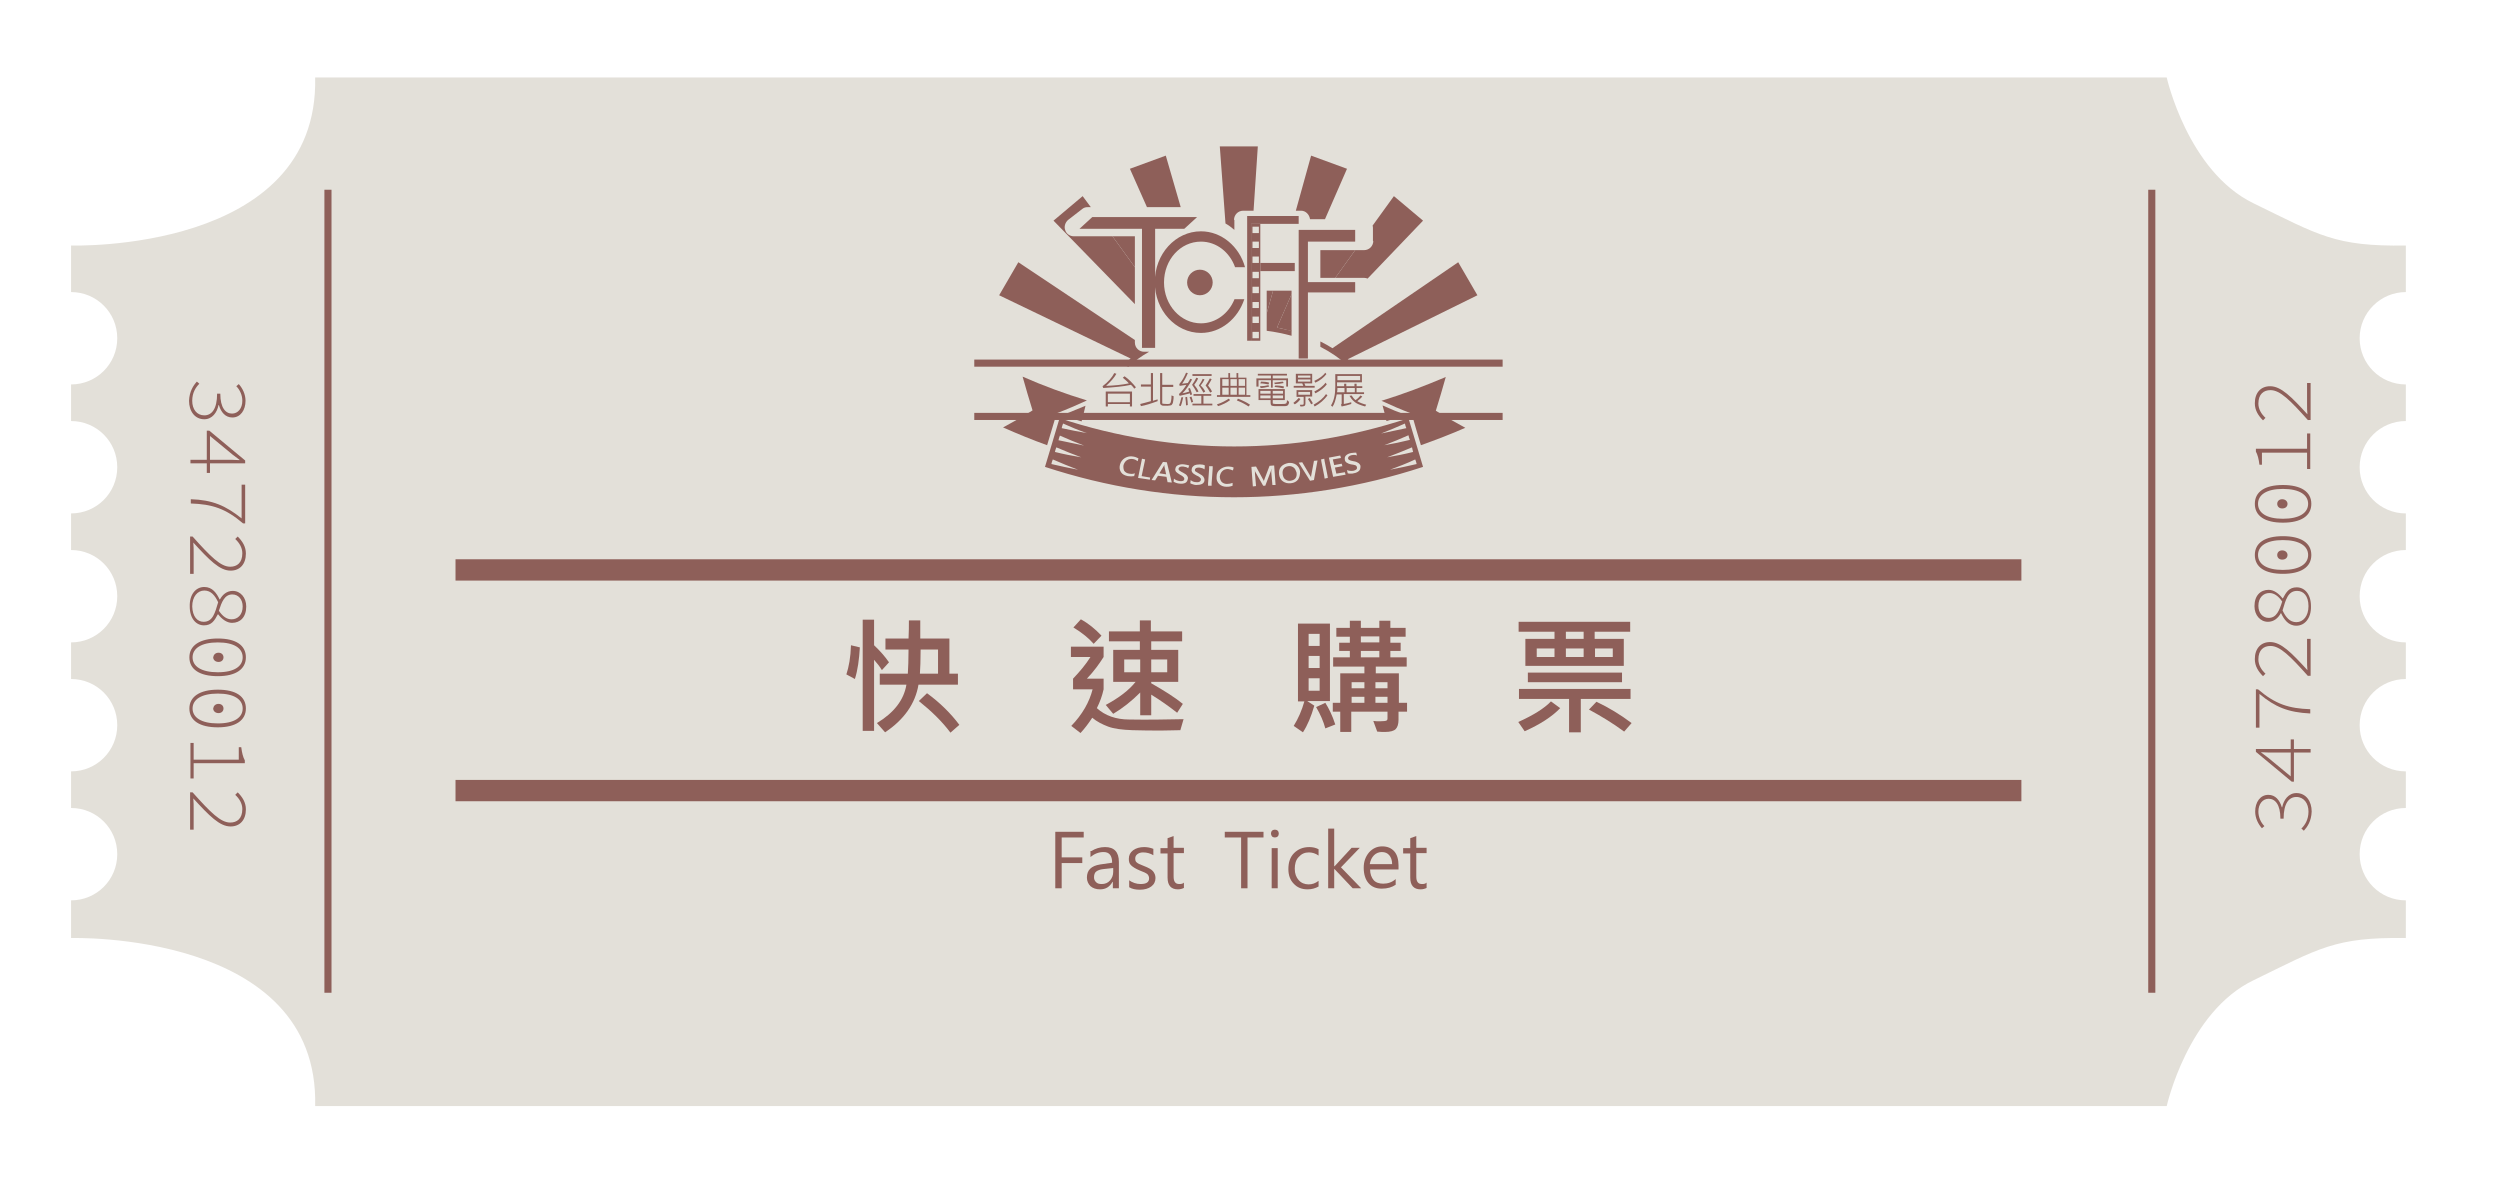<?xml version="1.0" encoding="utf-8"?>
<!-- Generator: Adobe Illustrator 22.0.0, SVG Export Plug-In . SVG Version: 6.00 Build 0)  -->
<svg version="1.1" id="圖層_1" xmlns="http://www.w3.org/2000/svg" xmlns:xlink="http://www.w3.org/1999/xlink" x="0px" y="0px"
	 viewBox="0 0 703.6 331.5" style="enable-background:new 0 0 703.6 331.5;" xml:space="preserve">
<style type="text/css">
	.st0{fill:#E3E0D9;}
	.st1{fill:#8E5F59;}
	.st2{fill:none;stroke:#8E5F59;stroke-width:2;stroke-miterlimit:10;}
</style>
<path class="st0" d="M677.1,82.2c0-6.1,0-10.8,0-13.1c-20,0.3-24.4-2.9-42.9-11.9c-18.5-9-24.4-35.4-24.4-35.4H88.7
	c1.1,49.5-68.7,47.3-68.7,47.3v13.1c7.2,0,13,5.8,13,13c0,7.2-5.8,13-13,13v10.3c7.2,0,13,5.8,13,13s-5.8,13-13,13v10.3
	c7.2,0,13,5.8,13,13s-5.8,13-13,13v10.3c7.2,0,13,5.8,13,13c0,7.2-5.8,13-13,13v10.3c7.2,0,13,5.8,13,13s-5.8,13-13,13v10.6
	c0,0,69.9-2.1,68.7,47.3h521.1c0,0,5.9-26.5,24.4-35.4c18.5-9,22.9-12.2,42.9-11.9c0-2,0-5.8,0-10.6c-7.2,0-13-5.8-13-13
	s5.8-13,13-13c0-3.4,0-6.8,0-10.3c-7.2,0-13-5.8-13-13c0-7.2,5.8-13,13-13c0-3.7,0-7.2,0-10.3c-7.2,0-13-5.8-13-13s5.8-13,13-13
	c0-3,0-6.5,0-10.3c-7.2,0-13-5.8-13-13s5.8-13,13-13c0-3.4,0-6.9,0-10.3c-7.2,0-13-5.8-13-13C664.1,88,670,82.2,677.1,82.2z"/>
<g>
	<path class="st1" d="M242,182.2c-0.2,3.4-0.6,6.4-1.4,8.9l-2.4-1.3c0.7-2.1,1.2-4.8,1.3-8.2L242,182.2z M250.2,186.4l-2,2.2
		c-0.6-1-1.3-1.9-2.2-2.9v20h-3.2v-31.3h3.2v7.2C247.7,183.2,249.1,184.8,250.2,186.4z M269.7,192.7h-11.2c-0.9,5.3-4,9.8-9.4,13.4
		l-2.3-2.6c4.8-2.9,7.6-6.5,8.3-10.8h-7.5v-3.1h7.9c0.1-1.7,0.2-3.9,0.2-6.8h-6.5v-3.1h6.5c0.1-1.8,0.1-3.5,0.1-5.1h3.2
		c0,1.9,0,3.6,0,5.1h8.2v9.9h2.4V192.7z M270,204l-2.5,2.2c-2.4-3.2-5.4-6.1-8.9-8.9l2.3-2.2C264.6,197.8,267.6,200.8,270,204z
		 M264,189.6v-6.8h-4.9c0,3-0.1,5.3-0.2,6.8H264z"/>
	<path class="st1" d="M333.1,202.4l-0.9,3.1c-1.5,0-3.2,0.1-5.2,0.1c-2.7,0-5.4,0-8.3-0.1s-5.2-0.4-6.8-1s-3.2-1.4-4.5-2.5
		c-1.1,1.7-2.2,3.1-3.3,4.3l-2.6-2c3.1-3.2,5.1-6.7,6-10.3H302v-3c1.9-2,3.6-4,4.9-6.1h-5.5v-2.9h9.2v2.9c-1.2,1.9-2.7,4-4.7,6.1
		h4.7v3c-0.4,1.8-1,3.5-1.9,5.3c2.3,2.1,5.4,3.2,9.1,3.2C323,202.6,328,202.5,333.1,202.4z M310,178.9l-2.2,2.3
		c-1.3-1.5-3.2-3.1-5.7-4.6l2.1-2.3C306.4,175.5,308.3,177.1,310,178.9z M332.9,198.1l-1.6,2.5c-2.3-1.8-4.7-3.5-7.3-5.1v5.8h-3.1
		v-6.4c-2.4,2.4-4.9,4.4-7.6,6l-2.1-2.5c3.7-2,6.5-4.1,8.4-6.5h-6.3v-9h7.5v-2.4h-8.7v-2.8h8.7v-3.1h3.1v3.1h8.8v2.8H324v2.4h7.6v9
		H324v0.4C327.7,194.4,330.7,196.3,332.9,198.1z M320.9,189.2v-3.6h-4.5v3.6H320.9z M328.5,189.2v-3.6H324v3.6H328.5z"/>
	<path class="st1" d="M374.4,197.3h-6.5l2,1.3c-0.9,3.1-1.9,5.5-3.2,7.5l-2.6-1.8c1.3-2.1,2.3-4.4,3-6.9h-1.8v-21.9h9V197.3z
		 M371.4,181.8v-3.4h-3.1v3.4H371.4z M371.4,188v-3.4h-3.1v3.4H371.4z M371.4,194.4v-3.5h-3.1v3.5H371.4z M375.8,203.9L373,205
		c-0.5-1.9-1.4-4-2.6-6l2.6-1.2C374,199.4,375,201.4,375.8,203.9z M395.9,200.3h-2.3v2.3c0,1.2-0.3,2.1-0.8,2.6s-1.5,0.8-3,0.8
		c-0.6,0-1.3,0-2.2-0.1l-1.1-3c0.6,0.1,1.2,0.1,1.9,0.1c1,0,1.6-0.1,1.8-0.2s0.3-0.3,0.3-0.6v-1.9h-10.2v5.7h-3.1v-5.7h-2.1v-2.5
		h2.1v-8.3h6.8v-1.9h-8.8V185h4.7v-1.8h-3v-2.3h3v-1.7h-3.8v-2.5h3.8v-2h3.1v2h5.2v-2h3.1v2h4.3v2.5h-4.3v1.7h2.9v2.3h-2.9v1.8h4.6
		v2.6h-8.7v1.9h6.5v8.3h2.3V200.3z M384,193.7v-1.7h-3.6v1.7H384z M384,197.8v-1.7h-3.6v1.7H384z M388.2,180.8v-1.7H383v1.7H388.2z
		 M388.2,185v-1.8H383v1.8H388.2z M390.5,193.7v-1.7h-3.4v1.7H390.5z M390.5,197.8v-1.7h-3.4v1.7H390.5z"/>
	<path class="st1" d="M439.1,199.3c-2.3,2.4-5.7,4.6-10,6.5l-1.8-2.6c4.2-1.9,7.3-3.8,9.2-5.8L439.1,199.3z M458.8,177.8h-10v2h8.2
		v7.6h-27.7v-7.6h8.2v-2h-10.1v-2.8h31.4V177.8z M458.9,196.7h-14v9.4h-3.3v-9.4h-14.1v-2.8h31.4V196.7z M456.5,192H430v-2.7h26.5
		V192z M437.5,184.9v-2.4h-5v2.4H437.5z M445.7,179.8v-2h-5v2H445.7z M445.7,184.9v-2.4h-5v2.4H445.7z M459.2,203.5l-2.1,2.4
		c-3.1-2.3-6.4-4.3-9.9-6.2l2.1-2.2C452.7,199.1,456,201.1,459.2,203.5z M453.9,184.9v-2.4h-5v2.4H453.9z"/>
</g>
<g>
	<path class="st1" d="M305,235.7h-6.2v5.6h5.8v1.6h-5.8v7.1H297v-15.9h8V235.7z"/>
	<path class="st1" d="M307.2,239.5c1.1-0.7,2.4-1.1,3.8-1.1c2.6,0,3.9,1.4,3.9,4.2v7.4h-1.7v-1.8h-0.1c-0.8,1.4-1.9,2.1-3.5,2.1
		c-1.1,0-2-0.3-2.7-0.9c-0.6-0.6-1-1.4-1-2.4c0-2.1,1.2-3.3,3.7-3.7l3.4-0.5c0-2-0.8-3-2.4-3c-1.4,0-2.6,0.5-3.7,1.4V239.5z
		 M310.5,244.6c-1,0.1-1.6,0.4-2,0.7c-0.4,0.3-0.6,0.9-0.6,1.6c0,0.6,0.2,1,0.6,1.4c0.4,0.4,0.9,0.5,1.6,0.5c0.9,0,1.7-0.3,2.3-1
		s0.9-1.5,0.9-2.4v-1.1L310.5,244.6z"/>
	<path class="st1" d="M317.7,247.7c1,0.7,2.1,1.1,3.3,1.1c1.6,0,2.4-0.5,2.4-1.6c0-0.5-0.2-0.9-0.5-1.2c-0.4-0.3-1-0.6-2.1-1
		c-1.2-0.5-2-1-2.5-1.5s-0.6-1.1-0.6-1.8c0-1,0.4-1.8,1.2-2.4c0.8-0.6,1.9-0.9,3.1-0.9c1,0,1.8,0.2,2.6,0.5v1.8
		c-0.8-0.5-1.8-0.8-2.9-0.8c-0.7,0-1.2,0.2-1.6,0.5c-0.4,0.3-0.6,0.7-0.6,1.2s0.1,0.9,0.4,1.1c0.3,0.3,0.9,0.6,2,1
		c1.3,0.5,2.2,1,2.6,1.5c0.4,0.5,0.7,1.1,0.7,1.9c0,1-0.4,1.8-1.2,2.4c-0.8,0.6-1.9,0.9-3.2,0.9c-1.2,0-2.2-0.2-3-0.7V247.7z"/>
	<path class="st1" d="M333.2,249.9c-0.4,0.2-1,0.4-1.7,0.4c-1.9,0-2.9-1.1-2.9-3.3v-6.8h-2v-1.5h2v-2.8l1.7-0.6v3.3h2.9v1.5h-2.9
		v6.5c0,0.8,0.1,1.3,0.4,1.7s0.7,0.5,1.3,0.5c0.5,0,0.9-0.1,1.2-0.4V249.9z"/>
	<path class="st1" d="M355.7,235.7h-4.6V250h-1.8v-14.3h-4.6v-1.6h10.9V235.7z"/>
	<path class="st1" d="M357.7,234.6c0-0.3,0.1-0.6,0.3-0.8c0.2-0.2,0.5-0.3,0.8-0.3c0.3,0,0.6,0.1,0.8,0.3c0.2,0.2,0.3,0.5,0.3,0.8
		c0,0.3-0.1,0.6-0.3,0.8c-0.2,0.2-0.5,0.3-0.8,0.3c-0.3,0-0.6-0.1-0.8-0.3C357.8,235.1,357.7,234.9,357.7,234.6z M357.9,250v-11.3
		h1.7V250H357.9z"/>
	<path class="st1" d="M371.1,249.5c-0.9,0.5-1.9,0.8-3.1,0.8c-1.6,0-2.9-0.5-3.9-1.6c-1-1-1.5-2.4-1.5-4.1c0-1.9,0.5-3.4,1.6-4.5
		c1.1-1.1,2.5-1.7,4.3-1.7c1,0,1.8,0.2,2.6,0.6v1.8c-0.8-0.6-1.8-0.9-2.7-0.9c-1.2,0-2.1,0.4-2.9,1.3c-0.8,0.8-1.1,2-1.1,3.3
		c0,1.4,0.4,2.4,1.1,3.2c0.7,0.8,1.7,1.2,2.8,1.2c1,0,1.9-0.3,2.8-1V249.5z"/>
	<path class="st1" d="M383.1,250h-2.4l-5.1-5.4h-0.1v5.4h-1.7v-16.8h1.7v10.6h0.1l4.8-5.2h2.3l-5.3,5.5L383.1,250z"/>
	<path class="st1" d="M393.6,244.7h-8c0,1.3,0.4,2.3,1,3s1.6,1,2.7,1c1.3,0,2.5-0.4,3.5-1.3v1.6c-1,0.7-2.3,1.1-3.9,1.1
		c-1.6,0-2.8-0.5-3.7-1.5c-0.9-1-1.4-2.5-1.4-4.4c0-1.7,0.5-3.1,1.5-4.3c1-1.1,2.2-1.7,3.7-1.7c1.5,0,2.6,0.5,3.4,1.4s1.2,2.3,1.2,4
		V244.7z M391.8,243.2c0-1.1-0.3-1.9-0.8-2.5c-0.5-0.6-1.2-0.9-2.1-0.9c-0.8,0-1.6,0.3-2.2,0.9c-0.6,0.6-1,1.4-1.2,2.5H391.8z"/>
	<path class="st1" d="M401.5,249.9c-0.4,0.2-1,0.4-1.7,0.4c-1.9,0-2.9-1.1-2.9-3.3v-6.8h-2v-1.5h2v-2.8l1.7-0.6v3.3h2.9v1.5h-2.9
		v6.5c0,0.8,0.1,1.3,0.4,1.7s0.7,0.5,1.3,0.5c0.5,0,0.9-0.1,1.2-0.4V249.9z"/>
</g>
<rect x="128.2" y="157.4" class="st1" width="440.7" height="6"/>
<rect x="128.2" y="219.5" class="st1" width="440.7" height="6"/>
<g>
	<g>
		<path class="st1" d="M319.7,109l-0.5,0.4c-0.2-0.4-0.5-0.7-0.9-1.1c-2.2,0.5-4.8,0.7-7.8,0.9l-0.2-0.5c1.6-1.2,2.7-2.5,3.3-3.7
			l0.6,0.2c-0.6,1.1-1.6,2.2-2.9,3.4c2.4-0.1,4.5-0.3,6.4-0.7c-0.4-0.5-1-1-1.7-1.6l0.5-0.4C317.8,106.8,318.8,107.9,319.7,109z
			 M318.6,114.4H318v-0.7h-6.2v0.7h-0.6v-4.2h7.4V114.4z M318,113.2v-2.4h-6.2v2.4H318z"/>
		<path class="st1" d="M325.8,112.9c-1.9,0.7-3.5,1.2-4.7,1.4l-0.2-0.6c0.9-0.2,1.9-0.5,3-0.8v-4.1h-2.8v-0.6h2.8V105h0.6v7.8
			c0.4-0.1,0.8-0.3,1.3-0.4V112.9z M330.3,111.5c0,0.4,0,0.9-0.1,1.3c-0.1,0.5-0.1,0.7-0.2,0.8s-0.1,0.2-0.2,0.3s-0.2,0.2-0.4,0.2
			s-0.4,0.1-0.9,0.1c-0.8,0-1.4,0-1.5-0.1c-0.2-0.1-0.3-0.2-0.4-0.3s-0.1-0.3-0.1-0.5V105h0.6v3.3h3.1v0.6h-3.1v4.5
			c0,0.1,0,0.2,0.1,0.2s0.5,0.1,1.2,0.1c0.5,0,0.8,0,0.8-0.1s0.2-0.1,0.2-0.2c0.1-0.1,0.1-0.3,0.2-0.7s0.1-0.9,0.1-1.4L330.3,111.5z
			"/>
		<path class="st1" d="M333,111.8c-0.2,1-0.4,1.8-0.7,2.5l-0.5-0.2c0.3-0.6,0.5-1.4,0.7-2.3L333,111.8z M335.5,111l-0.5,0.2
			c0-0.2-0.1-0.4-0.1-0.5c-1.1,0.3-2,0.5-2.9,0.7l-0.2-0.5c0.8-0.7,1.5-1.6,2.1-2.6c-0.6,0.1-1.2,0.2-1.9,0.3l-0.1-0.5
			c0.8-0.9,1.4-2,1.9-3.2l0.5,0.1c-0.4,1-0.9,2-1.6,3c0.4-0.1,1-0.1,1.6-0.2c0.2-0.3,0.5-0.8,0.7-1.2l0.5,0.2
			c-0.9,1.7-1.8,3-2.7,3.9c0.6-0.1,1.3-0.3,1.9-0.5c-0.1-0.2-0.2-0.5-0.3-0.8l0.5-0.2C335.2,110,335.4,110.6,335.5,111z M334.3,114
			l-0.5,0.1c0-0.7-0.1-1.4-0.2-2.3l0.5-0.1C334.2,112.6,334.3,113.4,334.3,114z M335.8,113.1l-0.5,0.2c-0.1-0.5-0.3-1.1-0.5-1.5
			l0.5-0.2C335.5,112,335.6,112.6,335.8,113.1z M337.3,110.2l-0.5,0.2c-0.4-0.8-0.9-1.5-1.3-2.1c0.5-0.7,0.9-1.4,1.2-2l0.5,0.2
			c-0.3,0.7-0.7,1.3-1.1,1.8C336.6,108.9,337,109.5,337.3,110.2z M341.2,114.1h-5.6v-0.5h2.5v-2.2h-2.2v-0.5h5v0.5h-2.2v2.2h2.5
			V114.1z M341,105.8h-5.4v-0.5h5.4V105.8z M339.2,110.2l-0.5,0.3c-0.4-0.7-0.8-1.4-1.3-2c0.5-0.7,0.9-1.4,1.1-1.9l0.5,0.2
			c-0.3,0.6-0.7,1.2-1.1,1.7C338.5,109,338.9,109.6,339.2,110.2z M341.1,110.2l-0.5,0.3c-0.4-0.7-0.8-1.4-1.3-2
			c0.5-0.7,0.9-1.4,1.2-2l0.5,0.2c-0.3,0.7-0.7,1.2-1,1.8C340.5,109.1,340.9,109.7,341.1,110.2z"/>
		<path class="st1" d="M352,111.7h-9.5v-0.5h0.9v-4.9h2.3v-1.3h0.5v1.3h1.8v-1.3h0.5v1.3h2.3v4.9h1.1V111.7z M346.2,112.6
			c-0.9,0.7-2.1,1.3-3.4,1.7l-0.3-0.5c1.3-0.4,2.4-1,3.3-1.6L346.2,112.6z M345.8,108.6v-1.9H344v1.9H345.8z M345.8,111.1v-2H344v2
			H345.8z M348.1,108.6v-1.9h-1.8v1.9H348.1z M348.1,111.1v-2h-1.8v2H348.1z M351.8,113.9l-0.4,0.5c-0.9-0.6-2-1.2-3.3-1.7l0.3-0.5
			C350,112.8,351.1,113.4,351.8,113.9z M350.4,108.6v-1.9h-1.8v1.9H350.4z M350.4,111.1v-2h-1.8v2H350.4z"/>
		<path class="st1" d="M362.5,108.8h-0.5V107h-3.8v2.1h-0.5V107h-3.5v1.8h-0.6v-2.3h4.1v-0.8h-3.7v-0.5h8.2v0.5h-4v0.8h4.3V108.8z
			 M362.8,113.1c0,0.4-0.2,0.8-0.3,0.9c-0.2,0.2-0.5,0.3-0.9,0.3c-0.4,0-0.9,0-1.5,0c-0.5,0-0.9,0-1.4,0c-0.4,0-0.7-0.1-0.9-0.2
			c-0.1-0.1-0.2-0.4-0.2-0.7v-0.8h-3.4v-3.1h7.4v3.1h-3.4v0.8c0,0.1,0,0.2,0.1,0.2s0.3,0.1,0.7,0.1c0.4,0,0.8,0,1.3,0
			c0.8,0,1.3,0,1.5-0.1c0.1,0,0.3-0.1,0.3-0.3c0.1-0.2,0.1-0.4,0.1-0.7L362.8,113.1z M357.2,108.8c-0.9,0.2-1.7,0.4-2.4,0.4
			l-0.2-0.5c0.8,0,1.6-0.1,2.4-0.3L357.2,108.8z M357.2,107.7l-0.2,0.5c-0.6-0.1-1.4-0.3-2.3-0.3l0.2-0.5
			C355.8,107.4,356.6,107.5,357.2,107.7z M357.6,110.8v-0.8h-2.9v0.8H357.6z M357.6,112.1v-0.8h-2.9v0.8H357.6z M361.1,110.8v-0.8
			h-2.9v0.8H361.1z M361.1,112.1v-0.8h-2.9v0.8H361.1z M361.4,108.8l-0.2,0.5c-0.8-0.2-1.6-0.3-2.5-0.4l0.2-0.4
			C360,108.5,360.8,108.6,361.4,108.8z M361.3,107.8c-0.9,0.2-1.7,0.3-2.5,0.3l-0.2-0.4c0.7-0.1,1.6-0.2,2.4-0.3L361.3,107.8z"/>
		<path class="st1" d="M366,112.3c-0.4,0.6-0.9,1.1-1.6,1.5l-0.4-0.4c0.5-0.4,1-0.8,1.5-1.4L366,112.3z M370,109.1h-5.9v-0.5h2.7
			c-0.1-0.3-0.2-0.5-0.3-0.7h-1.8v-2.7h4.6v2.7h-2.2c0.1,0.2,0.2,0.4,0.3,0.7h2.6V109.1z M369.3,111.6h-1.9v2c0,0.3-0.1,0.5-0.2,0.6
			c-0.2,0.1-0.4,0.2-0.8,0.2H366l-0.2-0.5c0.4,0,0.6,0,0.8,0s0.3-0.1,0.3-0.3v-1.9h-2v-1.9h4.4V111.6z M368.8,106.3v-0.6h-3.5v0.6
			H368.8z M368.8,107.4v-0.6h-3.5v0.6H368.8z M368.7,111.1v-0.8h-3.3v0.8H368.7z M369.5,113.5l-0.5,0.3c-0.2-0.5-0.6-1-0.9-1.5
			l0.5-0.3C368.8,112.4,369.2,112.9,369.5,113.5z M373.6,111.3c-0.9,1.2-2.1,2.3-3.6,3.1l-0.3-0.5c1.6-0.9,2.8-1.9,3.5-3
			L373.6,111.3z M373.3,105.3c-0.8,1-1.8,1.8-3.1,2.4l-0.3-0.5c1.5-0.7,2.5-1.5,3.1-2.3L373.3,105.3z M373.4,108.2
			c-0.7,0.9-1.8,1.8-3.2,2.5l-0.3-0.5c1.4-0.7,2.5-1.6,3.2-2.5L373.4,108.2z"/>
		<path class="st1" d="M383.9,110.9h-5.7v2.8c0.7-0.1,1.4-0.3,2.1-0.5l0,0.5c-0.9,0.3-1.7,0.5-2.7,0.7l-0.2-0.5
			c0.1-0.1,0.2-0.2,0.2-0.3v-2.6h-1.4c-0.3,1.5-0.6,2.7-1.2,3.5l-0.4-0.4c0.8-1.3,1.2-3,1.2-5.2v-3.6h7.5v2.3h-7v1.1h2v-0.7h0.6v0.7
			h2.3v-0.7h0.6v0.7h1.6v0.5h-1.6v1.2h2.1V110.9z M378.4,110.4v-1.2h-2c0,0.4,0,0.8-0.1,1.2H378.4z M382.8,107v-1.2h-6.4v1.2H382.8z
			 M381.3,110.4v-1.2H379v1.2H381.3z M384.5,113.9l-0.3,0.5c-1.4-0.4-2.5-0.8-3.1-1.4c-0.6-0.5-1-1.1-1.3-1.6l0.6-0.1
			c0.3,0.5,0.7,1,1.1,1.3c0.5-0.3,1-0.8,1.4-1.3l0.5,0.3c-0.4,0.5-0.9,0.9-1.4,1.3C382.6,113.3,383.4,113.6,384.5,113.9z"/>
	</g>
	<g>
		<path class="st1" d="M294.7,125.3c0.9-3,1.8-6,2.7-9c2.9-1.1,5.7-2.3,8.5-3.6c-6.2-1.9-12.2-4.1-18.1-6.7c0.9,3.2,1.8,6.3,2.8,9.5
			c-2.7,1.7-5.5,3.3-8.3,4.8C286.4,122.1,290.5,123.8,294.7,125.3z"/>
		<path class="st1" d="M305.5,114.2c-2.2,0.9-4.4,1.8-6.6,2.7c2.2,0.7,3.3,1.1,5.5,1.7C304.9,116.8,305.1,115.9,305.5,114.2z"/>
		<path class="st1" d="M298.2,117.7c-1.4,4.6-2.7,9.2-4.1,13.7c34.8,11.4,71.6,11.4,106.4,0c-1.4-4.6-2.7-9.2-4.1-13.7
			C364.3,128.3,330.4,128.3,298.2,117.7z M295.9,130.6c0.1-0.5,0.2-0.8,0.4-1.3c2.3,1,4.7,2,7.1,2.9
			C300.9,131.7,298.4,131.2,295.9,130.6z M296.9,127.2c0.1-0.5,0.2-0.8,0.4-1.3c2.3,1,4.6,1.9,7,2.8
			C301.8,128.3,299.3,127.8,296.9,127.2z M297.9,123.9c0.1-0.5,0.2-0.8,0.4-1.3c2.2,1,4.5,1.9,6.8,2.8
			C302.7,124.9,300.3,124.4,297.9,123.9z M298.8,120.5c0.1-0.5,0.2-0.8,0.4-1.3c2.2,1,4.4,1.9,6.7,2.7
			C303.5,121.5,301.2,121,298.8,120.5z M316.4,132.5c0.3,0.4,0.7,0.7,1.4,0.8c0.6,0.1,1.1,0.1,1.6-0.1l-0.2,0.8
			c-0.5,0.1-1.1,0.1-1.8,0c-0.9-0.2-1.5-0.5-1.9-1.1c-0.4-0.6-0.5-1.3-0.3-2.1c0.2-0.8,0.7-1.5,1.4-1.9c0.7-0.4,1.5-0.6,2.4-0.4
			c0.6,0.1,1,0.3,1.4,0.5l-0.2,0.8c-0.4-0.3-0.8-0.5-1.3-0.6c-0.7-0.1-1.2,0-1.7,0.3c-0.5,0.3-0.8,0.8-1,1.4
			C316.1,131.5,316.2,132.1,316.4,132.5z M323.6,135l-3.3-0.5l1.1-5.4l0.9,0.2l-1,4.7l2.4,0.4L323.6,135z M328.6,135.7l-0.3-1.5
			l-2.4-0.3l-0.8,1.3l-1-0.1l3.2-5.1l1.1,0.1l1.4,5.7L328.6,135.7z M334.4,131.8c-0.3-0.3-0.8-0.4-1.4-0.5c-0.4,0-0.7,0-0.9,0.1
			c-0.2,0.1-0.4,0.3-0.4,0.5c0,0.2,0,0.4,0.2,0.5s0.5,0.4,1,0.6c0.6,0.3,1,0.6,1.2,0.9c0.2,0.3,0.3,0.6,0.2,0.9
			c-0.1,0.5-0.3,0.9-0.7,1.1c-0.4,0.2-1,0.3-1.7,0.2c-0.3,0-0.5-0.1-0.9-0.2c-0.3-0.1-0.5-0.2-0.7-0.3l0.1-0.9
			c0.4,0.4,1,0.6,1.6,0.7c0.8,0.1,1.3-0.1,1.3-0.6c0-0.1,0-0.3-0.1-0.4c-0.1-0.1-0.2-0.2-0.3-0.3c-0.1-0.1-0.4-0.3-0.8-0.5
			c-0.5-0.3-0.9-0.6-1.1-0.8c-0.2-0.3-0.3-0.6-0.2-0.9c0.1-0.5,0.3-0.8,0.8-1c0.5-0.2,1-0.3,1.7-0.2c0.6,0.1,1.1,0.2,1.4,0.3
			L334.4,131.8z M339,132.1c-0.4-0.3-0.8-0.4-1.4-0.5c-0.4,0-0.7,0-0.9,0.1c-0.2,0.1-0.4,0.3-0.4,0.5c0,0.2,0,0.4,0.2,0.5
			c0.2,0.1,0.5,0.3,1,0.6c0.6,0.3,1,0.6,1.2,0.9c0.2,0.3,0.3,0.6,0.3,0.9c0,0.5-0.3,0.9-0.7,1.1c-0.4,0.2-1,0.3-1.7,0.3
			c-0.3,0-0.6-0.1-0.9-0.2c-0.3-0.1-0.6-0.2-0.7-0.3l0.1-0.9c0.4,0.4,1,0.6,1.6,0.6c0.8,0.1,1.2-0.2,1.3-0.7c0-0.1,0-0.3-0.1-0.4
			c-0.1-0.1-0.2-0.2-0.3-0.3c-0.1-0.1-0.4-0.3-0.9-0.5c-0.5-0.3-0.9-0.5-1.1-0.8c-0.2-0.3-0.3-0.6-0.2-0.9c0-0.5,0.3-0.8,0.7-1.1
			c0.4-0.2,1-0.3,1.6-0.3c0.6,0,1.1,0.1,1.4,0.3L339,132.1z M341.3,131.9L341.3,131.9L341,136v0l0,0.7l-1,0l0-0.7l0,0l0.3-4.1v0
			l0-0.7l1,0L341.3,131.9z M347,132.4c-0.4-0.2-0.9-0.3-1.4-0.4c-0.7,0-1.2,0.2-1.6,0.6c-0.4,0.4-0.6,0.9-0.7,1.5
			c0,0.6,0.2,1.1,0.5,1.5c0.4,0.4,0.9,0.6,1.5,0.6c0.6,0,1.1-0.1,1.6-0.3l0,0.8c-0.5,0.2-1,0.3-1.7,0.3c-0.9,0-1.6-0.3-2.1-0.8
			c-0.5-0.5-0.8-1.2-0.7-2c0-0.9,0.3-1.6,1-2.1c0.6-0.5,1.4-0.8,2.3-0.8c0.6,0,1.1,0.1,1.5,0.3L347,132.4z M358.1,136.5l-0.3-3.5
			c0-0.3,0-0.7,0-1.1l0,0c-0.1,0.3-0.1,0.5-0.1,0.6l-1.6,4.2l-0.6,0l-2.2-3.9c-0.1-0.1-0.1-0.3-0.2-0.6l0,0c0.1,0.3,0.1,0.7,0.1,1.2
			l0.3,3.4l-0.9,0.1l-0.4-5.5l1.3-0.1l1.9,3.5c0.2,0.3,0.3,0.5,0.3,0.7l0,0c0-0.2,0.1-0.4,0.2-0.7l1.4-3.7l1.3-0.1l0.4,5.5
			L358.1,136.5z M365.3,135c-0.5,0.6-1.1,0.9-2,1c-0.9,0.1-1.6-0.1-2.2-0.5c-0.6-0.4-1-1.1-1.1-1.9c-0.1-0.9,0-1.6,0.5-2.2
			c0.5-0.6,1.2-0.9,2.1-1.1c0.9-0.1,1.6,0.1,2.2,0.5c0.6,0.5,1,1.1,1.1,1.9C365.9,133.7,365.7,134.4,365.3,135z M369.8,135.1
			l-1.1,0.2l-3.2-5.1l1-0.1l2.3,3.9c0.1,0.1,0.2,0.3,0.2,0.5l0,0c0-0.2,0-0.3,0-0.5l0.8-4.3l1-0.1L369.8,135.1z M372.8,134.7
			l-0.1-0.7l0,0l-0.8-4v0l-0.1-0.7l0.9-0.2l0.1,0.7l0,0l0.8,4v0l0.1,0.7L372.8,134.7z M375.2,134.2l-1.2-5.4l3.2-0.6l0.2,0.7
			l-2.3,0.4l0.4,1.6l2.1-0.4l0.2,0.7l-2.1,0.4l0.4,1.7l2.4-0.4l0.2,0.7L375.2,134.2z M382.5,132.5c-0.3,0.3-0.8,0.6-1.5,0.7
			c-0.3,0.1-0.5,0.1-0.9,0.1c-0.3,0-0.6,0-0.8-0.1l-0.2-0.9c0.5,0.2,1.1,0.3,1.8,0.2c0.8-0.2,1.1-0.5,1-1c0-0.1-0.1-0.3-0.2-0.4
			c-0.1-0.1-0.3-0.2-0.4-0.2c-0.2-0.1-0.5-0.1-1-0.2c-0.6-0.1-1-0.3-1.3-0.5c-0.3-0.2-0.5-0.5-0.5-0.8c-0.1-0.5,0-0.9,0.3-1.2
			c0.3-0.3,0.8-0.6,1.5-0.7c0.6-0.1,1.1-0.1,1.4-0.1l0.2,0.8c-0.4-0.2-0.9-0.2-1.5-0.1c-0.4,0.1-0.6,0.2-0.8,0.4
			c-0.2,0.2-0.2,0.4-0.2,0.6c0.1,0.2,0.2,0.3,0.4,0.4c0.2,0.1,0.6,0.2,1.1,0.3c0.7,0.1,1.1,0.3,1.4,0.5c0.3,0.2,0.5,0.5,0.6,0.8
			C382.9,131.8,382.8,132.2,382.5,132.5z M395.4,119.2c0.1,0.5,0.2,0.8,0.4,1.3c-2.3,0.5-4.7,1-7.1,1.5
			C391,121.1,393.2,120.2,395.4,119.2z M398.7,130.6c-2.5,0.6-5,1.1-7.5,1.6c2.4-0.9,4.8-1.8,7.1-2.9
			C398.5,129.8,398.6,130.1,398.7,130.6z M397.7,127.2c-2.4,0.6-4.9,1.1-7.3,1.5c2.3-0.9,4.7-1.8,7-2.8
			C397.5,126.5,397.6,126.7,397.7,127.2z M389.6,125.3c2.3-0.9,4.6-1.8,6.8-2.8c0.1,0.5,0.2,0.8,0.4,1.3
			C394.4,124.4,392,124.9,389.6,125.3z"/>
		<path class="st1" d="M327.7,130.8L327.7,130.8c-0.1,0.2-0.1,0.3-0.2,0.4l-1.2,2l1.9,0.3l-0.5-2.3
			C327.7,131.1,327.7,131,327.7,130.8z"/>
		<path class="st1" d="M364.1,131.6c-0.4-0.3-0.9-0.5-1.5-0.4c-0.6,0.1-1,0.3-1.3,0.7c-0.3,0.4-0.4,0.9-0.3,1.6
			c0.1,0.6,0.3,1.1,0.7,1.4c0.4,0.3,0.9,0.5,1.5,0.4c0.6-0.1,1.1-0.3,1.4-0.7c0.3-0.4,0.4-0.9,0.3-1.6
			C364.7,132.4,364.5,131.9,364.1,131.6z"/>
		<path class="st1" d="M399.9,125.3c4.2-1.5,8.4-3.1,12.5-4.9c-2.8-1.5-5.6-3.1-8.3-4.8c1-3.2,1.9-6.3,2.8-9.5
			c-5.9,2.5-11.9,4.8-18.1,6.7c2.8,1.3,5.6,2.5,8.5,3.6C398.1,119.3,399,122.3,399.9,125.3z"/>
		<path class="st1" d="M395.7,116.8c-2.2-0.8-4.4-1.7-6.6-2.7c0.5,1.8,0.7,2.6,1.1,4.4C392.4,117.9,393.5,117.6,395.7,116.8z"/>
	</g>
	<path class="st1" d="M336.9,61.1l-3.6,3.3h-8.2v33.5h-3.7V64.4h-17.6l3.6-3.3H336.9z"/>
	<path class="st1" d="M347.4,84.3c-1.6,3.9-5.2,6.7-9.4,6.7c-5.7,0-10.4-5.1-10.4-11.5s4.6-11.5,10.4-11.5c4.4,0,8.1,3,9.6,7.2h2.8
		c-1.6-5.8-6.6-10.1-12.4-10.1c-7.2,0-13,6.4-13,14.3c0,7.9,5.8,14.3,13,14.3c5.6,0,10.4-4,12.2-9.5H347.4z"/>
	<g>
		<path class="st1" d="M352.1,80.7v15.2H351V60.8h14.5V63h-13.4v14.2"/>
		<path class="st1" d="M352.1,63v32.9h2.6V63H352.1z M354.3,95.2h-1.8v-1.8h1.8V95.2z M354.3,90.9h-1.8v-1.8h1.8V90.9z M354.3,86.7
			h-1.8V85h1.8V86.7z M354.3,82.5h-1.8v-1.8h1.8V82.5z M354.3,78.3h-1.8v-1.8h1.8V78.3z M354.3,74h-1.8v-1.8h1.8V74z M354.3,69.8
			h-1.8v-1.8h1.8V69.8z M354.3,65.6h-1.8v-1.8h1.8V65.6z"/>
		<rect x="354.7" y="74" class="st1" width="9.7" height="2.3"/>
	</g>
	<polyline class="st1" points="368.1,82.3 381.4,82.3 381.4,79.4 368.1,79.4 368.1,68 381.4,68 381.4,64.7 365.5,64.7 365.5,100.9 
		368.1,100.9 	"/>
	<circle class="st1" cx="337.7" cy="79.5" r="3.6"/>
	<rect x="274.2" y="101.2" class="st1" width="148.7" height="2"/>
	<rect x="274.2" y="116.2" class="st1" width="148.7" height="2"/>
	<polygon class="st1" points="371.6,70.4 371.6,78.2 375.8,78.2 381.4,70.4 	"/>
	<polygon class="st1" points="313.1,66.5 319.4,75.2 319.4,66.5 	"/>
	<polygon class="st1" points="356.5,88.2 358.3,81.8 356.5,81.8 	"/>
	<path class="st1" d="M359.4,92.2c1.4,0.3,2.8,0.6,4.1,1V82.8L359.4,92.2z"/>
	<path class="st1" d="M368.7,61.7h4.2l6.2-14.2L369,43.8l-4.3,15.5h1.5C367.4,59.3,368.5,60.3,368.7,61.7z"/>
	<path class="st1" d="M347.3,61.9c0-1.4,1.1-2.6,2.6-2.6h2.9l1.2-18.1h-10.7l1.6,21.7c0.9,0.5,1.7,1.1,2.5,1.8V61.9z"/>
	<path class="st1" d="M386.5,67.8c0,1.4-1.1,2.6-2.6,2.6h-2.5l-5.6,7.8h8.1c0.4,0,0.7,0.1,1,0.2l15.6-16.3l-8.2-6.9l-6,8.3
		c0.1,0.2,0.1,0.5,0.1,0.8V67.8z"/>
	<path class="st1" d="M381.2,102.9c-0.6-0.6-1.2-1.2-1.9-1.8l36.5-18l-5.4-9.3L375,98c-1.1-0.7-2.2-1.3-3.4-1.9v1.5
		c2.9,1.5,5.4,3.2,7.6,5.2"/>
	<path class="st1" d="M359.4,92.2l4.1-9.4v-1h-5.2l-1.8,6.4v4.9c2.4,0.3,4.8,0.8,7,1.4v-1.4C362.2,92.8,360.8,92.5,359.4,92.2z"/>
	<polygon class="st1" points="328.1,43.8 318,47.5 322.8,58.3 332.3,58.3 	"/>
	<path class="st1" d="M317.6,103.2c1.7-1.6,3.7-3,5.8-4.2H322c-1.4,0-2.6-1.1-2.6-2.6v-0.7l-32.8-21.9l-5.4,9.3l37,17.8
		c-0.7,0.6-1.4,1.2-2.1,1.8"/>
	<path class="st1" d="M313.1,66.5h-10.9c-1.1,0-2.1-0.7-2.4-1.7c-0.4-1,0-2.2,0.8-2.9l4-3.1c0.5-0.4,1-0.5,1.6-0.5h0.8l-2.3-3.1
		l-8.2,6.9l22.9,23.5V75.2L313.1,66.5z"/>
</g>
<g>
	<path class="st1" d="M648.4,233.8l-0.7-0.6c1-1,2-2.5,2-4.8c0-2.3-1.3-4.1-3.4-4.1c-2.1,0-3.6,1.8-3.6,6.1h-0.9
		c0-4-1.5-5.6-3.3-5.6c-1.7,0-2.9,1.5-2.9,3.6c0,1.6,0.7,3.1,1.7,4.1l-0.7,0.6c-1-1.1-1.9-2.8-1.9-4.7c0-2.6,1.4-4.7,3.7-4.7
		c2,0,3.2,1.5,3.8,3.5h0.1c0.4-2.1,1.8-4,4-4c2.7,0,4.3,2.3,4.3,5.2C650.5,231.1,649.4,232.7,648.4,233.8z"/>
	<path class="st1" d="M638.7,211.8c-0.8,0-1.6-0.1-2.3-0.1v0.1c0.7,0.5,1.3,1,2,1.5l6.3,5.2v-10.4h0.9V220H645l-10.1-8.4v-0.8h15.4
		v1H638.7z"/>
	<path class="st1" d="M635.9,195.3v9.5h-1V194h0.6c4.9,4.2,8.7,5.4,14.7,5.6v1.2C644,200.5,640.3,199,635.9,195.3z"/>
	<path class="st1" d="M649.6,190.3c-5.1-5.7-7.9-8.5-10.6-8.5c-1.9,0-3.4,1.1-3.4,3.8c0,1.6,0.9,3,2,4l-0.7,0.7
		c-1.3-1.3-2.3-2.8-2.3-4.8c0-3,1.7-4.8,4.3-4.8c3.1,0,6,3,10.5,7.9c-0.1-1-0.1-1.9-0.1-2.9v-5.9h1v10.4H649.6z"/>
	<path class="st1" d="M646.3,176.1c-2.3,0-3.5-1.8-4.3-3.5h-0.1c-0.7,1.3-1.9,2.4-3.6,2.4c-2.2,0-3.8-1.9-3.8-4.4c0-3,1.7-4.6,4-4.6
		c1.5,0,2.9,1.1,3.9,2.4h0.1c0.9-1.7,1.7-3.1,3.9-3.1c2.2,0,4,1.9,4,5.3C650.5,173.9,648.7,176.1,646.3,176.1z M638.7,166.9
		c-1.7,0-3.1,1.3-3.1,3.6c0,2,1.2,3.4,2.9,3.4c2.2,0,3-2.1,3.8-4.6C641.2,167.7,640,166.9,638.7,166.9z M646.5,166.3
		c-2.6,0-3.2,2.5-4.1,5.5c0.9,1.9,2,3.3,3.9,3.3c1.9,0,3.4-1.7,3.4-4.5C649.7,167.7,648.3,166.3,646.5,166.3z"/>
	<path class="st1" d="M642.5,161.5c-5.1,0-7.9-1.9-7.9-5.3s2.8-5.3,7.9-5.3c5.1,0,8,1.9,8,5.3S647.6,161.5,642.5,161.5z M642.5,152
		c-4.7,0-7,1.7-7,4.2s2.3,4.2,7,4.2c4.7,0,7.1-1.7,7.1-4.2S647.2,152,642.5,152z M642.3,157.5c-0.9,0-1.4-0.6-1.4-1.3
		c0-0.7,0.5-1.3,1.4-1.3c0.9,0,1.5,0.6,1.5,1.3C643.8,156.9,643.3,157.5,642.3,157.5z"/>
	<path class="st1" d="M642.5,147.1c-5.1,0-7.9-1.9-7.9-5.3s2.8-5.3,7.9-5.3c5.1,0,8,1.9,8,5.3S647.6,147.1,642.5,147.1z
		 M642.5,137.6c-4.7,0-7,1.7-7,4.2s2.3,4.2,7,4.2c4.7,0,7.1-1.7,7.1-4.2S647.2,137.6,642.5,137.6z M642.3,143.1
		c-0.9,0-1.4-0.6-1.4-1.3c0-0.7,0.5-1.3,1.4-1.3c0.9,0,1.5,0.6,1.5,1.3C643.8,142.5,643.3,143.1,642.3,143.1z"/>
	<path class="st1" d="M649.3,132v-4.6h-12.7v3.4h-0.7c-0.2-1.6-0.5-2.8-1-3.7v-0.8h14.4v-4.3h0.9v10H649.3z"/>
	<path class="st1" d="M649.6,118.3c-5.1-5.7-7.9-8.5-10.6-8.5c-1.9,0-3.4,1.1-3.4,3.8c0,1.6,0.9,3,2,4l-0.7,0.7
		c-1.3-1.3-2.3-2.8-2.3-4.8c0-3,1.7-4.8,4.3-4.8c3.1,0,6,3,10.5,7.9c-0.1-1-0.1-1.9-0.1-2.9v-5.9h1v10.4H649.6z"/>
</g>
<g>
	<path class="st1" d="M55.4,107.4l0.7,0.6c-1,1-2,2.5-2,4.8c0,2.4,1.3,4.1,3.4,4.1c2.1,0,3.6-1.8,3.6-6.1h0.9c0,4,1.5,5.6,3.3,5.6
		c1.7,0,2.9-1.5,2.9-3.6c0-1.6-0.7-3.1-1.7-4.1l0.7-0.6c1,1.1,1.9,2.8,1.9,4.7c0,2.6-1.4,4.7-3.7,4.7c-2,0-3.2-1.5-3.8-3.5h-0.1
		c-0.4,2.1-1.8,4-4,4c-2.7,0-4.3-2.3-4.3-5.2C53.3,110.2,54.4,108.5,55.4,107.4z"/>
	<path class="st1" d="M65.1,129.4c0.8,0,1.6,0.1,2.3,0.1v-0.1c-0.7-0.5-1.3-1-2-1.5l-6.3-5.2v10.4h-0.9v-11.9h0.7l10.1,8.4v0.8H53.6
		v-1H65.1z"/>
	<path class="st1" d="M68,145.9v-9.5h1v10.9h-0.6c-4.9-4.2-8.7-5.4-14.7-5.6v-1.2C59.8,140.7,63.5,142.3,68,145.9z"/>
	<path class="st1" d="M54.2,151c5.1,5.7,7.9,8.5,10.6,8.5c1.9,0,3.4-1.1,3.4-3.8c0-1.6-0.9-3-2-4l0.7-0.7c1.3,1.3,2.3,2.8,2.3,4.8
		c0,3-1.7,4.8-4.3,4.8c-3.1,0-6-3-10.5-7.9c0.1,1,0.1,1.9,0.1,2.9v5.9h-1V151H54.2z"/>
	<path class="st1" d="M57.5,165.2c2.3,0,3.5,1.8,4.3,3.5h0.1c0.7-1.3,1.9-2.4,3.6-2.4c2.2,0,3.8,1.9,3.8,4.4c0,3-1.7,4.6-4,4.6
		c-1.5,0-2.9-1.1-3.9-2.4h-0.1c-0.9,1.7-1.7,3.1-3.9,3.1c-2.2,0-4-1.9-4-5.3C53.3,167.3,55.1,165.2,57.5,165.2z M57.3,175
		c2.6,0,3.2-2.5,4.1-5.5c-0.9-1.9-2-3.3-3.9-3.3c-1.9,0-3.4,1.7-3.4,4.5C54.2,173.5,55.5,175,57.3,175z M65.2,174.3
		c1.7,0,3.1-1.3,3.1-3.6c0-2-1.2-3.4-2.9-3.4c-2.2,0-3,2.1-3.8,4.6C62.7,173.5,63.8,174.3,65.2,174.3z"/>
	<path class="st1" d="M61.3,179.7c5.1,0,7.9,1.9,7.9,5.3c0,3.3-2.8,5.3-7.9,5.3c-5.1,0-8-1.9-8-5.3
		C53.3,181.7,56.2,179.7,61.3,179.7z M61.3,189.2c4.7,0,7-1.7,7-4.2c0-2.5-2.3-4.2-7-4.2c-4.7,0-7.1,1.7-7.1,4.2
		C54.2,187.5,56.6,189.2,61.3,189.2z M61.5,183.7c0.9,0,1.4,0.6,1.4,1.3c0,0.7-0.5,1.3-1.4,1.3c-0.9,0-1.5-0.6-1.5-1.3
		C60.1,184.3,60.6,183.7,61.5,183.7z"/>
	<path class="st1" d="M61.3,194.1c5.1,0,7.9,1.9,7.9,5.3c0,3.3-2.8,5.3-7.9,5.3c-5.1,0-8-1.9-8-5.3
		C53.3,196.1,56.2,194.1,61.3,194.1z M61.3,203.6c4.7,0,7-1.7,7-4.2c0-2.5-2.3-4.2-7-4.2c-4.7,0-7.1,1.7-7.1,4.2
		C54.2,201.9,56.6,203.6,61.3,203.6z M61.5,198.1c0.9,0,1.4,0.6,1.4,1.3c0,0.7-0.5,1.3-1.4,1.3c-0.9,0-1.5-0.6-1.5-1.3
		C60.1,198.7,60.6,198.1,61.5,198.1z"/>
	<path class="st1" d="M54.5,209.2v4.6h12.7v-3.5h0.7c0.2,1.6,0.5,2.8,1,3.7v0.8H54.5v4.3h-0.9v-10H54.5z"/>
	<path class="st1" d="M54.2,223c5.1,5.7,7.9,8.5,10.6,8.5c1.9,0,3.4-1.1,3.4-3.8c0-1.6-0.9-3-2-4l0.7-0.7c1.3,1.3,2.3,2.8,2.3,4.8
		c0,3-1.7,4.8-4.3,4.8c-3.1,0-6-3-10.5-7.9c0.1,1,0.1,1.9,0.1,2.9v5.9h-1V223H54.2z"/>
</g>
<line class="st2" x1="605.6" y1="53.4" x2="605.6" y2="279.4"/>
<line class="st2" x1="92.3" y1="53.4" x2="92.3" y2="279.4"/>
</svg>

